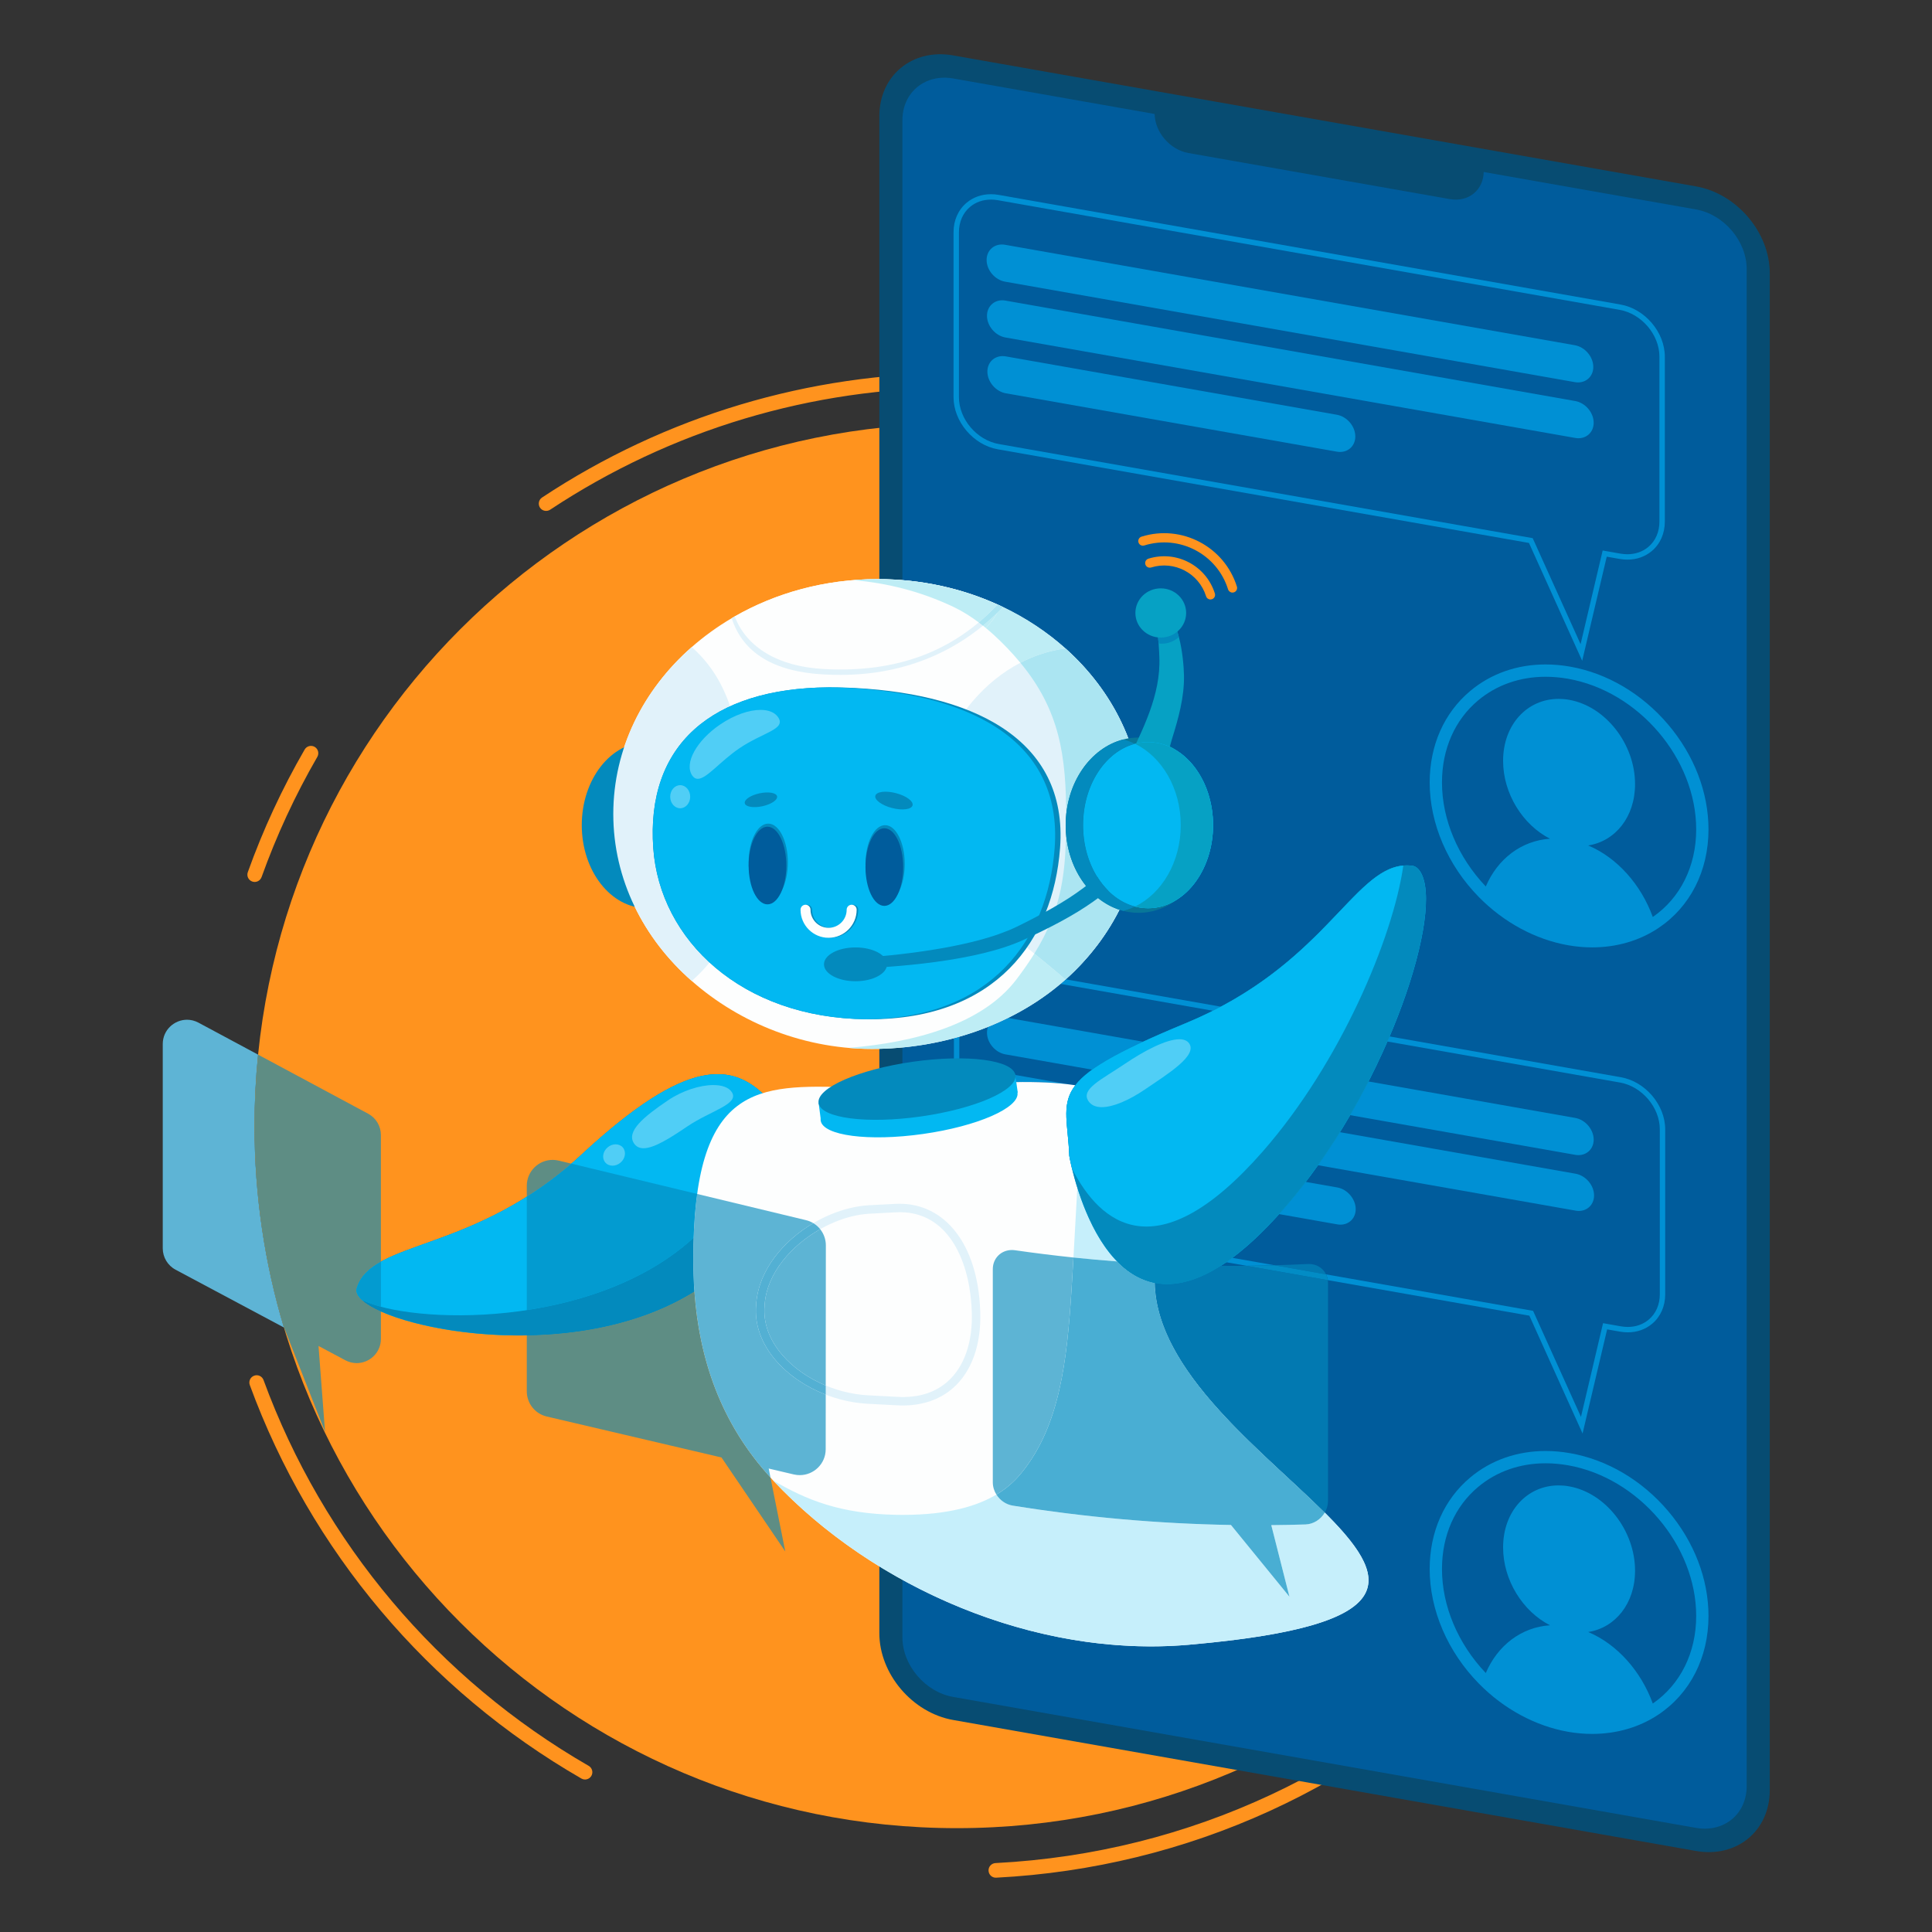 <svg xmlns="http://www.w3.org/2000/svg" xmlns:xlink="http://www.w3.org/1999/xlink" width="500" zoomAndPan="magnify" viewBox="0 0 375 375" height="500" preserveAspectRatio="xMidYMid meet" version="1.0"><rect x="0" y="0" width="375" height="375" fill="#333333" stroke="none"/><defs><clipPath id="bd4c83f22e"><path d="M 104 72 L 332 72 L 332 364.531 L 104 364.531 Z M 104 72 " clip-rule="nonzero"/></clipPath><clipPath id="94334124d7"><path d="M 170.344 10.531 L 343.512 10.531 L 343.512 359.504 L 170.344 359.504 Z M 170.344 10.531 " clip-rule="nonzero"/></clipPath><clipPath id="dc51305bbc"><path d="M 31.547 197 L 56 197 L 56 258 L 31.547 258 Z M 31.547 197 " clip-rule="nonzero"/></clipPath></defs><path fill="#ff931e" d="M 322.059 218.531 C 322.059 293.812 261.023 354.844 185.734 354.844 C 110.441 354.844 49.402 293.812 49.402 218.531 C 49.402 143.246 110.441 82.215 185.734 82.215 C 261.023 82.215 322.059 143.246 322.059 218.531 " fill-opacity="1" fill-rule="nonzero"/><path fill="#ff931e" d="M 48.973 171.109 C 48.227 170.852 47.832 170.039 48.098 169.293 C 51.043 161.066 54.75 153.066 59.137 145.48 C 59.531 144.801 60.41 144.574 61.086 144.973 C 61.758 145.371 61.98 146.234 61.59 146.914 C 57.293 154.344 53.664 162.176 50.773 170.238 C 50.512 170.973 49.711 171.363 48.973 171.109 " fill-opacity="1" fill-rule="nonzero"/><path fill="#ff931e" d="M 112.852 345.215 C 83.066 328.051 60.281 301.012 48.484 268.832 C 48.211 268.094 48.602 267.277 49.344 267.016 C 50.082 266.75 50.887 267.137 51.152 267.867 C 62.723 299.41 85.059 325.914 114.258 342.75 C 114.938 343.141 115.176 343.996 114.793 344.68 C 114.41 345.363 113.535 345.609 112.852 345.215 " fill-opacity="1" fill-rule="nonzero"/><g clip-path="url(#bd4c83f22e)"><path fill="#ff931e" d="M 191.875 363.098 C 191.84 362.316 192.445 361.664 193.227 361.621 C 269.496 357.707 329.031 295.121 329.031 218.531 C 329.031 139.523 264.746 75.246 185.734 75.246 C 157.488 75.246 130.223 83.43 106.789 98.93 C 106.137 99.363 105.262 99.191 104.82 98.547 C 104.383 97.895 104.555 97.004 105.211 96.57 C 129.113 80.758 156.926 72.406 185.734 72.406 C 205.461 72.406 224.602 76.27 242.617 83.891 C 260.02 91.25 275.648 101.785 289.07 115.207 C 302.488 128.625 313.023 144.25 320.387 161.652 C 328.008 179.668 331.871 198.805 331.871 218.531 C 331.871 256.48 317.387 292.445 291.09 319.793 C 265.199 346.719 230.539 362.547 193.359 364.457 C 192.574 364.5 191.906 363.887 191.875 363.098 " fill-opacity="1" fill-rule="nonzero"/></g><g clip-path="url(#94334124d7)"><path fill="#074c72" d="M 329.184 359.27 L 185.004 333.848 C 177.094 332.453 170.68 324.91 170.68 316.996 L 170.68 22.555 C 170.68 14.645 177.094 9.359 185.004 10.754 L 329.184 36.176 C 337.098 37.57 343.512 45.113 343.512 53.023 L 343.512 347.469 C 343.512 355.379 337.098 360.664 329.184 359.27 " fill-opacity="1" fill-rule="nonzero"/></g><path fill="#005c9c" d="M 339.031 52.234 L 339.031 346.68 C 339.031 352.109 334.617 355.746 329.188 354.789 L 185.004 329.371 C 179.574 328.414 175.156 323.215 175.156 317.789 L 175.156 23.34 C 175.156 19.84 176.996 17.086 179.758 15.828 C 181.277 15.133 183.078 14.891 185.004 15.23 L 213.48 20.25 L 329.188 40.652 C 334.617 41.609 339.031 46.805 339.031 52.234 " fill-opacity="1" fill-rule="nonzero"/><path fill="#074c72" d="M 281.422 38.648 L 230.68 29.703 C 227.051 29.062 224.109 25.605 224.109 21.98 L 224.109 18.695 L 287.988 29.957 L 287.988 33.238 C 287.988 36.867 285.051 39.289 281.422 38.648 " fill-opacity="1" fill-rule="nonzero"/><path fill="#0090d4" d="M 307.176 278.242 L 296.848 255.371 L 257.73 248.473 C 257.672 248.07 257.551 247.691 257.383 247.352 L 297.57 254.434 L 306.863 275.016 L 311.152 256.828 L 314.613 257.441 C 315.07 257.52 315.52 257.559 315.957 257.559 C 317.492 257.559 318.898 257.074 320.008 256.145 C 321.402 254.977 322.168 253.227 322.168 251.227 L 322.168 219.207 C 322.168 214.949 318.699 210.867 314.434 210.117 L 269.301 202.16 C 269.441 201.828 269.582 201.5 269.727 201.176 L 314.613 209.09 C 319.355 209.926 323.215 214.465 323.215 219.207 L 323.215 251.227 C 323.215 253.543 322.312 255.57 320.68 256.941 C 319.379 258.035 317.742 258.605 315.965 258.605 C 315.465 258.605 314.953 258.562 314.434 258.469 L 311.945 258.031 L 307.176 278.242 M 241.934 245.688 L 238.023 245 C 238.414 244.727 238.812 244.445 239.211 244.148 L 247.391 245.586 C 245.57 245.637 243.754 245.672 241.934 245.688 M 185.156 210.547 L 185.156 201.516 C 185.508 201.422 185.855 201.328 186.203 201.227 L 186.203 210.484 C 185.855 210.508 185.508 210.527 185.156 210.547 M 235.441 196.188 L 205.84 190.973 C 206.164 190.695 206.484 190.418 206.801 190.137 C 206.82 190.121 206.836 190.105 206.852 190.09 L 236.969 195.398 C 236.469 195.664 235.957 195.93 235.441 196.188 " fill-opacity="1" fill-rule="nonzero"/><path fill="#0090d4" d="M 306.371 224.207 C 306.168 224.207 305.961 224.191 305.75 224.152 L 262.066 216.453 C 263.324 214.285 264.516 212.098 265.629 209.914 L 305.75 216.988 C 307.723 217.336 309.332 219.234 309.332 221.203 C 309.332 222.961 308.051 224.207 306.371 224.207 M 211.996 207.621 L 195.156 204.652 C 193.188 204.309 191.574 202.41 191.574 200.441 C 191.574 200.039 191.641 199.66 191.77 199.32 C 193.102 198.781 194.402 198.203 195.664 197.578 L 221.875 202.199 C 217.398 204.273 214.223 206.016 211.996 207.621 " fill-opacity="1" fill-rule="nonzero"/><path fill="#0090d4" d="M 306.445 235.043 C 306.242 235.043 306.035 235.023 305.828 234.984 L 255.832 226.172 C 257.312 224.082 258.734 221.934 260.082 219.758 L 305.828 227.82 C 307.797 228.172 309.406 230.066 309.406 232.035 C 309.406 233.793 308.121 235.043 306.445 235.043 M 207.32 210.453 C 204.66 210.137 201.809 210.016 198.832 210.016 C 196.562 210.016 194.219 210.082 191.828 210.191 C 192.238 209.023 193.305 208.27 194.613 208.27 C 194.812 208.27 195.023 208.285 195.23 208.324 L 207.32 210.453 " fill-opacity="1" fill-rule="nonzero"/><path fill="#0090d4" d="M 260.18 237.703 C 259.977 237.703 259.77 237.684 259.559 237.648 L 248.273 235.656 C 248.578 235.324 248.879 234.984 249.188 234.633 C 250.656 232.953 252.078 231.207 253.449 229.41 L 259.559 230.484 C 261.527 230.832 263.141 232.727 263.141 234.699 C 263.141 236.457 261.855 237.703 260.18 237.703 " fill-opacity="1" fill-rule="nonzero"/><path fill="#fdfefe" d="M 221.723 158 C 221.723 170.539 216.023 181.895 206.801 190.137 C 197.941 198.051 184.938 203.305 170.383 203.59 C 156.301 203.863 143.539 198.555 134.266 190.398 C 124.863 182.137 119.039 170.672 119.039 158 C 119.039 145.324 124.863 133.859 134.266 125.598 C 136.633 123.516 139.23 121.637 142.02 119.992 C 142.172 119.902 142.324 119.812 142.48 119.723 L 142.609 119.648 C 150.617 115.066 160.148 112.406 170.383 112.406 C 178.75 112.406 186.652 114.184 193.629 117.344 C 193.801 117.418 193.965 117.492 194.133 117.57 C 194.316 117.66 194.5 117.742 194.688 117.832 C 199.164 119.973 203.242 122.684 206.801 125.863 C 216.023 134.102 221.723 145.457 221.723 158 " fill-opacity="1" fill-rule="nonzero"/><path fill="#e1f2fa" d="M 221.723 157.996 C 221.723 170.539 216.023 181.898 206.801 190.137 C 197.574 181.898 180.082 170.805 180.082 158.266 C 180.082 145.723 189.934 128.18 206.801 125.863 C 216.023 134.102 221.723 145.457 221.723 157.996 " fill-opacity="1" fill-rule="nonzero"/><path fill="#038abd" d="M 138.145 160.164 C 138.145 169.062 132.496 176.281 125.531 176.281 C 118.566 176.281 112.922 169.062 112.922 160.164 C 112.922 151.262 118.566 144.047 125.531 144.047 C 132.496 144.047 138.145 151.262 138.145 160.164 " fill-opacity="1" fill-rule="nonzero"/><path fill="#e1f2fa" d="M 144.262 159.59 C 144.262 172.262 143.664 182.137 134.266 190.398 C 124.863 182.137 119.039 170.672 119.039 157.996 C 119.039 145.324 124.863 133.859 134.266 125.598 C 143.664 133.859 144.262 146.914 144.262 159.59 " fill-opacity="1" fill-rule="nonzero"/><path fill="#038abd" d="M 205.754 164.641 C 204.387 182.586 193.305 197.84 168.738 197.84 C 168.582 197.84 168.426 197.84 168.27 197.836 L 168.164 197.836 C 143.926 197.598 128.074 182.453 126.801 164.641 C 125.371 144.617 138.129 133.598 160.805 133.414 C 161.789 133.406 162.793 133.418 163.816 133.449 C 188.293 134.242 207.398 143.137 205.754 164.641 " fill-opacity="1" fill-rule="nonzero"/><path fill="#02b8f2" d="M 204.707 164.641 C 203.348 182.445 192.43 197.598 168.27 197.836 L 168.164 197.836 C 143.926 197.598 128.074 182.453 126.801 164.641 C 125.371 144.617 138.129 133.598 160.805 133.414 C 161.449 133.418 162.105 133.426 162.77 133.449 C 187.25 134.242 206.352 143.137 204.707 164.641 " fill-opacity="1" fill-rule="nonzero"/><path fill="#02b8f2" d="M 112.891 224.09 C 133.73 204.781 142.512 206.18 149.281 213.488 C 156.047 220.793 159.754 233.609 136.32 249.672 C 110.684 267.238 67.305 256.375 69.219 250.035 C 72.098 240.504 92.047 243.398 112.891 224.09 " fill-opacity="1" fill-rule="nonzero"/><path fill="#038abd" d="M 136.32 249.672 C 113.586 265.25 76.898 258.473 70.219 252.316 C 69.367 251.531 69 250.754 69.219 250.035 C 72.098 240.504 92.047 243.398 112.891 224.09 C 133.398 205.09 142.227 206.141 148.953 213.141 C 149.062 213.254 149.172 213.371 149.277 213.488 C 156.051 220.793 159.754 233.609 136.32 249.672 " fill-opacity="1" fill-rule="nonzero"/><path fill="#02b8f2" d="M 134.289 240.578 C 114.637 258.117 79.742 257.031 70.219 252.316 C 69.367 251.531 69 250.754 69.219 250.035 C 72.098 240.504 92.047 243.398 112.891 224.09 C 133.398 205.09 142.227 206.141 148.953 213.141 C 150.309 219.906 147.273 228.988 134.289 240.578 " fill-opacity="1" fill-rule="nonzero"/><path fill="#fdfefe" d="M 230.68 319.25 C 200.758 321.848 169.449 308.012 150.078 287.371 C 138.336 274.859 134.562 259.848 134.562 244.48 C 134.562 210.141 147.09 210.586 164.98 211.027 C 168.301 211.109 171.809 211.191 175.457 211.051 C 193.375 210.363 211.969 207.52 220.934 215.715 C 226.164 220.504 228.109 228.969 224.711 243.586 C 215.754 282.09 316.684 311.77 230.68 319.25 " fill-opacity="1" fill-rule="nonzero"/><path fill="#02b8f2" d="M 197.496 212.09 C 197.91 215.023 189.695 218.613 179.145 220.105 C 168.598 221.602 159.707 220.43 159.293 217.496 C 158.875 214.559 167.09 210.969 177.641 209.477 C 188.191 207.98 197.078 209.152 197.496 212.09 " fill-opacity="1" fill-rule="nonzero"/><path fill="#038abd" d="M 161.129 182.027 C 158.125 182.027 155.68 179.582 155.68 176.578 C 155.68 176.043 156.117 175.609 156.648 175.609 C 157.188 175.609 157.621 176.043 157.621 176.578 C 157.621 178.512 159.195 180.086 161.129 180.086 C 163.062 180.086 164.637 178.512 164.637 176.578 C 164.637 176.043 165.07 175.609 165.605 175.609 C 166.145 175.609 166.578 176.043 166.578 176.578 C 166.578 179.582 164.133 182.027 161.129 182.027 " fill-opacity="1" fill-rule="nonzero"/><path fill="#fdfefe" d="M 160.832 182.027 C 157.828 182.027 155.383 179.582 155.383 176.578 C 155.383 176.043 155.816 175.609 156.355 175.609 C 156.887 175.609 157.32 176.043 157.32 176.578 C 157.32 178.512 158.895 180.086 160.832 180.086 C 162.766 180.086 164.336 178.512 164.336 176.578 C 164.336 176.043 164.77 175.609 165.309 175.609 C 165.844 175.609 166.277 176.043 166.277 176.578 C 166.277 179.582 163.832 182.027 160.832 182.027 " fill-opacity="1" fill-rule="nonzero"/><path fill="#fdfefe" d="M 194.133 117.57 C 191.918 125.008 176.914 130.766 163.516 130.766 C 151.441 130.766 144.477 126.094 142.48 119.723 C 150.512 115.094 160.094 112.406 170.383 112.406 C 178.953 112.406 187.031 114.273 194.133 117.57 " fill-opacity="1" fill-rule="nonzero"/><path fill="#e1f2fa" d="M 194.688 117.832 C 186.578 126.293 175.812 130.996 163.133 130.996 C 162.102 130.996 161.051 130.965 159.98 130.914 C 150.23 130.414 144.188 126.738 142.02 119.992 C 142.172 119.902 142.324 119.812 142.48 119.723 L 142.609 119.648 C 144.891 125.625 150.984 129.406 160.035 129.867 C 174.066 130.59 185.055 126.488 193.629 117.344 C 193.801 117.418 193.965 117.492 194.133 117.57 C 194.316 117.66 194.5 117.742 194.688 117.832 " fill-opacity="1" fill-rule="nonzero"/><path fill="#038abd" d="M 152.918 167.402 C 152.918 171.562 151.215 174.938 149.113 174.938 C 147.012 174.938 145.309 171.562 145.309 167.402 C 145.309 163.238 147.012 159.863 149.113 159.863 C 151.215 159.863 152.918 163.238 152.918 167.402 " fill-opacity="1" fill-rule="nonzero"/><path fill="#005c9c" d="M 152.625 168 C 152.625 172.16 150.984 175.535 148.965 175.535 C 146.945 175.535 145.309 172.16 145.309 168 C 145.309 163.836 146.945 160.461 148.965 160.461 C 150.984 160.461 152.625 163.836 152.625 168 " fill-opacity="1" fill-rule="nonzero"/><path fill="#038abd" d="M 175.605 167.699 C 175.605 171.863 173.902 175.234 171.801 175.234 C 169.699 175.234 167.992 171.863 167.992 167.699 C 167.992 163.535 169.699 160.164 171.801 160.164 C 173.902 160.164 175.605 163.535 175.605 167.699 " fill-opacity="1" fill-rule="nonzero"/><path fill="#005c9c" d="M 175.309 168.297 C 175.309 172.461 173.672 175.832 171.652 175.832 C 169.629 175.832 167.992 172.461 167.992 168.297 C 167.992 164.133 169.629 160.762 171.652 160.762 C 173.672 160.762 175.309 164.133 175.309 168.297 " fill-opacity="1" fill-rule="nonzero"/><path fill="#038abd" d="M 177.129 156.324 C 176.922 157.117 175.141 157.348 173.141 156.832 C 171.148 156.316 169.699 155.254 169.902 154.457 C 170.109 153.656 171.895 153.426 173.891 153.945 C 175.887 154.457 177.336 155.523 177.129 156.324 " fill-opacity="1" fill-rule="nonzero"/><path fill="#038abd" d="M 150.832 154.566 C 150.98 155.258 149.699 156.121 147.965 156.492 C 146.234 156.863 144.707 156.605 144.559 155.914 C 144.41 155.219 145.691 154.355 147.426 153.984 C 149.156 153.613 150.684 153.871 150.832 154.566 " fill-opacity="1" fill-rule="nonzero"/><path fill="#bfa55d" d="M 168.125 112.453 C 168.129 112.453 168.133 112.453 168.133 112.453 C 168.133 112.453 168.129 112.453 168.125 112.453 M 168.18 112.449 C 168.191 112.449 168.203 112.449 168.215 112.449 C 168.203 112.449 168.191 112.449 168.18 112.449 M 168.23 112.449 C 168.246 112.445 168.266 112.445 168.285 112.445 C 168.266 112.445 168.246 112.445 168.23 112.449 M 168.285 112.445 C 168.859 112.426 169.438 112.414 170.02 112.41 C 170.008 112.41 170 112.41 169.988 112.41 C 169.98 112.41 169.969 112.41 169.961 112.41 C 169.949 112.41 169.941 112.41 169.926 112.41 C 169.918 112.41 169.91 112.41 169.902 112.41 C 169.891 112.41 169.879 112.41 169.867 112.41 C 169.859 112.41 169.852 112.41 169.84 112.41 C 169.828 112.41 169.816 112.41 169.809 112.41 C 169.797 112.41 169.789 112.41 169.781 112.414 C 169.77 112.414 169.758 112.414 169.742 112.414 C 169.738 112.414 169.73 112.414 169.723 112.414 C 169.711 112.414 169.695 112.414 169.684 112.414 C 169.676 112.414 169.668 112.414 169.664 112.414 C 169.648 112.414 169.637 112.414 169.621 112.414 C 169.617 112.414 169.609 112.414 169.602 112.414 C 169.59 112.414 169.574 112.414 169.562 112.414 C 169.555 112.414 169.551 112.414 169.543 112.414 C 169.531 112.414 169.516 112.414 169.504 112.414 C 169.496 112.414 169.488 112.414 169.484 112.414 C 169.469 112.414 169.453 112.414 169.438 112.414 C 169.434 112.414 169.43 112.414 169.422 112.414 C 169.41 112.414 169.391 112.414 169.379 112.414 C 169.371 112.414 169.367 112.418 169.363 112.418 C 169.352 112.418 169.336 112.418 169.32 112.418 C 169.316 112.418 169.309 112.418 169.305 112.418 C 169.289 112.418 169.277 112.418 169.262 112.418 C 169.258 112.418 169.25 112.418 169.242 112.418 C 169.23 112.418 169.215 112.422 169.199 112.422 C 169.191 112.422 169.191 112.422 169.184 112.422 C 169.168 112.422 169.152 112.422 169.137 112.422 C 169.133 112.422 169.129 112.422 169.125 112.422 C 169.109 112.422 169.094 112.422 169.078 112.426 C 169.07 112.426 169.07 112.426 169.066 112.426 C 169.051 112.426 169.031 112.426 169.016 112.426 C 169.012 112.426 169.012 112.426 169.004 112.426 C 168.988 112.426 168.973 112.426 168.953 112.426 C 168.949 112.426 168.949 112.426 168.945 112.426 C 168.93 112.426 168.91 112.426 168.895 112.426 C 168.891 112.426 168.891 112.426 168.887 112.426 C 168.867 112.426 168.852 112.426 168.832 112.43 C 168.828 112.43 168.828 112.43 168.828 112.43 C 168.809 112.43 168.789 112.43 168.77 112.43 C 168.77 112.43 168.77 112.43 168.766 112.43 C 168.73 112.434 168.691 112.434 168.652 112.434 C 168.527 112.438 168.406 112.441 168.285 112.445 M 170.027 112.41 C 170.062 112.41 170.102 112.41 170.137 112.41 C 170.129 112.41 170.121 112.41 170.109 112.41 C 170.102 112.41 170.094 112.41 170.082 112.41 C 170.07 112.41 170.062 112.41 170.051 112.41 C 170.039 112.41 170.031 112.41 170.027 112.41 M 170.145 112.41 C 170.164 112.41 170.18 112.41 170.199 112.41 C 170.188 112.41 170.18 112.41 170.168 112.41 C 170.16 112.41 170.152 112.41 170.145 112.41 M 170.207 112.41 C 170.223 112.41 170.242 112.41 170.258 112.406 C 170.242 112.41 170.234 112.41 170.223 112.41 C 170.215 112.41 170.211 112.41 170.207 112.41 M 170.262 112.406 C 170.281 112.406 170.301 112.406 170.316 112.406 C 170.305 112.406 170.289 112.406 170.277 112.406 C 170.273 112.406 170.27 112.406 170.262 112.406 M 170.328 112.406 C 170.348 112.406 170.363 112.406 170.383 112.406 C 170.363 112.406 170.348 112.406 170.328 112.406 " fill-opacity="1" fill-rule="nonzero"/><path fill="#12a3d9" d="M 185.156 201.516 C 185.508 201.422 185.855 201.328 186.203 201.227 C 185.855 201.328 185.508 201.422 185.156 201.516 M 205.84 190.973 C 206.164 190.695 206.484 190.418 206.801 190.137 C 206.484 190.418 206.164 190.695 205.84 190.973 " fill-opacity="1" fill-rule="nonzero"/><path fill="#beedf5" d="M 169.336 203.598 C 167.766 203.598 166.219 203.531 164.688 203.395 C 177.672 202.344 190.684 198.758 197.246 190.16 C 198.598 188.391 199.762 186.715 200.766 185.094 C 202.961 186.875 205.031 188.559 206.801 190.137 C 206.484 190.418 206.164 190.695 205.84 190.973 C 202.852 193.492 199.43 195.723 195.664 197.578 C 194.402 198.203 193.102 198.781 191.77 199.32 C 189.977 200.039 188.117 200.676 186.203 201.227 C 185.855 201.328 185.508 201.422 185.156 201.516 C 181.957 202.375 178.613 202.984 175.156 203.316 C 173.684 203.457 172.191 203.547 170.68 203.582 C 170.582 203.586 170.48 203.59 170.383 203.59 C 170.035 203.598 169.684 203.598 169.336 203.598 M 221.617 160.996 C 221.617 160.992 221.617 160.988 221.617 160.988 C 221.617 160.988 221.617 160.992 221.617 160.996 M 221.617 160.98 C 221.688 159.996 221.723 159 221.723 157.996 C 221.723 158 221.723 158 221.723 158 C 221.723 159 221.688 159.996 221.617 160.98 M 198.059 128.645 C 197.656 128.16 197.238 127.672 196.801 127.184 C 195.172 125.363 193.328 123.52 191.316 121.863 C 192.27 120.941 193.031 119.973 193.559 118.965 C 193.941 118.598 194.316 118.219 194.688 117.832 C 199.164 119.973 203.242 122.684 206.801 125.863 C 203.633 126.297 200.711 127.27 198.059 128.645 M 181.383 113.457 C 181.383 113.457 181.379 113.457 181.379 113.457 C 181.379 113.457 181.383 113.457 181.383 113.457 M 181.34 113.449 C 181.336 113.445 181.332 113.445 181.332 113.445 C 181.332 113.445 181.336 113.445 181.34 113.449 M 181.293 113.441 C 181.293 113.438 181.285 113.438 181.281 113.438 C 181.285 113.438 181.293 113.438 181.293 113.441 M 181.246 113.43 C 181.246 113.43 181.238 113.43 181.234 113.43 C 181.238 113.43 181.246 113.43 181.246 113.43 M 181.203 113.422 C 181.199 113.422 181.188 113.418 181.184 113.418 C 181.188 113.418 181.199 113.422 181.203 113.422 M 181.16 113.414 C 181.152 113.414 181.141 113.41 181.137 113.41 C 181.141 113.41 181.152 113.414 181.16 113.414 M 181.113 113.406 C 181.105 113.402 181.094 113.402 181.086 113.398 C 181.094 113.402 181.105 113.402 181.113 113.406 M 181.066 113.398 C 181.055 113.395 181.047 113.395 181.039 113.391 C 181.047 113.395 181.055 113.395 181.066 113.398 M 181.02 113.391 C 181.008 113.387 181 113.383 180.988 113.383 C 181 113.383 181.008 113.387 181.02 113.391 M 180.973 113.379 C 180.961 113.379 180.945 113.375 180.93 113.371 C 180.945 113.375 180.961 113.379 180.973 113.379 M 180.93 113.371 C 178.062 112.84 175.105 112.52 172.082 112.434 C 175.105 112.52 178.062 112.84 180.93 113.371 M 172.082 112.434 C 172.066 112.434 172.051 112.434 172.031 112.434 C 172.051 112.434 172.066 112.434 172.082 112.434 M 172.027 112.434 C 172.016 112.43 172 112.43 171.984 112.43 C 172 112.43 172.016 112.43 172.027 112.434 M 168.766 112.43 C 168.77 112.43 168.77 112.43 168.77 112.43 C 168.77 112.43 168.77 112.43 168.766 112.43 M 171.98 112.43 C 171.965 112.43 171.949 112.43 171.938 112.43 C 171.949 112.43 171.965 112.43 171.98 112.43 M 168.828 112.43 C 168.828 112.43 168.828 112.43 168.832 112.43 C 168.828 112.43 168.828 112.43 168.828 112.43 M 171.926 112.43 C 171.914 112.426 171.898 112.426 171.887 112.426 C 171.902 112.426 171.914 112.426 171.926 112.43 M 168.887 112.426 C 168.891 112.426 168.891 112.426 168.895 112.426 C 168.891 112.426 168.891 112.426 168.887 112.426 M 171.875 112.426 C 171.863 112.426 171.852 112.426 171.836 112.426 C 171.852 112.426 171.863 112.426 171.875 112.426 M 171.824 112.426 C 171.812 112.426 171.801 112.426 171.785 112.426 C 171.801 112.426 171.812 112.426 171.824 112.426 M 168.945 112.426 C 168.949 112.426 168.949 112.426 168.953 112.426 C 168.949 112.426 168.949 112.426 168.945 112.426 M 171.777 112.426 C 171.766 112.426 171.75 112.426 171.738 112.426 C 171.75 112.426 171.766 112.426 171.777 112.426 M 169.004 112.426 C 169.012 112.426 169.012 112.426 169.016 112.426 C 169.012 112.426 169.012 112.426 169.004 112.426 M 171.727 112.426 C 171.711 112.426 171.703 112.426 171.688 112.426 C 171.703 112.426 171.711 112.426 171.727 112.426 M 169.066 112.426 C 169.07 112.426 169.07 112.426 169.078 112.426 C 169.07 112.426 169.07 112.426 169.066 112.426 M 171.676 112.422 C 171.664 112.422 171.652 112.422 171.641 112.422 C 171.652 112.422 171.664 112.422 171.676 112.422 M 169.125 112.422 C 169.129 112.422 169.133 112.422 169.137 112.422 C 169.133 112.422 169.129 112.422 169.125 112.422 M 171.625 112.422 C 171.613 112.422 171.602 112.422 171.59 112.422 C 171.602 112.422 171.613 112.422 171.625 112.422 M 169.184 112.422 C 169.191 112.422 169.191 112.422 169.199 112.422 C 169.195 112.422 169.188 112.422 169.184 112.422 M 171.574 112.422 C 171.562 112.422 171.551 112.422 171.539 112.418 C 171.551 112.422 171.562 112.422 171.574 112.422 M 171.523 112.418 C 171.512 112.418 171.504 112.418 171.492 112.418 C 171.504 112.418 171.512 112.418 171.523 112.418 M 169.242 112.418 C 169.25 112.418 169.258 112.418 169.262 112.418 C 169.258 112.418 169.25 112.418 169.242 112.418 M 171.473 112.418 C 171.465 112.418 171.453 112.418 171.441 112.418 C 171.453 112.418 171.465 112.418 171.473 112.418 M 169.305 112.418 C 169.309 112.418 169.316 112.418 169.32 112.418 C 169.316 112.418 169.309 112.418 169.305 112.418 M 171.426 112.418 C 171.414 112.418 171.402 112.418 171.391 112.418 C 171.402 112.418 171.414 112.418 171.426 112.418 M 169.363 112.418 C 169.367 112.418 169.371 112.414 169.379 112.414 C 169.371 112.414 169.367 112.418 169.363 112.418 M 171.375 112.414 C 171.363 112.414 171.355 112.414 171.344 112.414 C 171.355 112.414 171.363 112.414 171.375 112.414 M 169.422 112.414 C 169.43 112.414 169.434 112.414 169.438 112.414 C 169.434 112.414 169.43 112.414 169.422 112.414 M 171.324 112.414 C 171.312 112.414 171.305 112.414 171.293 112.414 C 171.305 112.414 171.312 112.414 171.324 112.414 M 169.484 112.414 C 169.488 112.414 169.496 112.414 169.504 112.414 C 169.496 112.414 169.488 112.414 169.484 112.414 M 171.277 112.414 C 171.266 112.414 171.258 112.414 171.246 112.414 C 171.258 112.414 171.266 112.414 171.277 112.414 M 171.227 112.414 C 171.219 112.414 171.207 112.414 171.195 112.414 C 171.207 112.414 171.219 112.414 171.227 112.414 M 169.543 112.414 C 169.551 112.414 169.555 112.414 169.562 112.414 C 169.555 112.414 169.551 112.414 169.543 112.414 M 171.176 112.414 C 171.168 112.414 171.156 112.414 171.145 112.414 C 171.156 112.414 171.168 112.414 171.176 112.414 M 169.602 112.414 C 169.609 112.414 169.617 112.414 169.621 112.414 C 169.617 112.414 169.609 112.414 169.602 112.414 M 171.125 112.414 C 171.117 112.414 171.105 112.414 171.098 112.414 C 171.105 112.414 171.117 112.414 171.125 112.414 M 169.664 112.414 C 169.668 112.414 169.676 112.414 169.684 112.414 C 169.676 112.414 169.668 112.414 169.664 112.414 M 171.078 112.414 C 171.066 112.414 171.059 112.414 171.047 112.414 C 171.059 112.414 171.066 112.414 171.078 112.414 M 169.723 112.414 C 169.73 112.414 169.738 112.414 169.742 112.414 C 169.738 112.414 169.73 112.414 169.723 112.414 M 171.031 112.414 C 171.02 112.414 171.008 112.414 170.996 112.414 C 171.008 112.414 171.02 112.414 171.031 112.414 M 169.781 112.414 C 169.789 112.41 169.797 112.41 169.809 112.41 C 169.797 112.41 169.789 112.41 169.781 112.414 M 170.98 112.414 C 170.969 112.41 170.957 112.41 170.949 112.41 C 170.957 112.41 170.969 112.41 170.98 112.414 M 170.926 112.41 C 170.918 112.41 170.906 112.41 170.898 112.41 C 170.906 112.41 170.918 112.41 170.926 112.41 M 169.84 112.41 C 169.852 112.41 169.859 112.41 169.867 112.41 C 169.859 112.41 169.852 112.41 169.84 112.41 M 170.879 112.41 C 170.867 112.41 170.859 112.41 170.848 112.41 C 170.859 112.41 170.867 112.41 170.879 112.41 M 169.902 112.41 C 169.91 112.41 169.918 112.41 169.926 112.41 C 169.918 112.41 169.91 112.41 169.902 112.41 M 170.832 112.41 C 170.82 112.41 170.809 112.41 170.801 112.41 C 170.809 112.41 170.82 112.41 170.832 112.41 M 169.961 112.41 C 169.969 112.41 169.98 112.41 169.988 112.41 C 169.98 112.41 169.969 112.41 169.961 112.41 M 170.781 112.41 C 170.77 112.41 170.762 112.41 170.75 112.41 C 170.762 112.41 170.77 112.41 170.781 112.41 M 170.023 112.41 C 170.023 112.41 170.023 112.41 170.027 112.41 C 170.031 112.41 170.039 112.41 170.051 112.41 C 170.039 112.41 170.031 112.41 170.023 112.41 M 170.73 112.41 C 170.719 112.41 170.711 112.41 170.703 112.41 C 170.711 112.41 170.719 112.41 170.73 112.41 M 170.082 112.41 C 170.094 112.41 170.102 112.41 170.109 112.41 C 170.102 112.41 170.09 112.41 170.082 112.41 M 170.68 112.41 C 170.672 112.41 170.66 112.41 170.652 112.41 C 170.66 112.41 170.672 112.41 170.68 112.41 M 170.633 112.41 C 170.621 112.41 170.613 112.41 170.602 112.41 C 170.613 112.41 170.621 112.41 170.633 112.41 M 170.145 112.41 C 170.152 112.41 170.16 112.41 170.168 112.41 C 170.16 112.41 170.152 112.41 170.145 112.41 M 170.582 112.41 C 170.57 112.41 170.562 112.41 170.555 112.41 C 170.562 112.41 170.57 112.41 170.582 112.41 M 170.207 112.41 C 170.211 112.41 170.215 112.41 170.223 112.41 C 170.215 112.41 170.211 112.41 170.207 112.41 M 170.531 112.41 C 170.52 112.41 170.508 112.406 170.5 112.406 C 170.508 112.406 170.52 112.41 170.531 112.41 M 170.262 112.406 C 170.27 112.406 170.273 112.406 170.277 112.406 C 170.273 112.406 170.27 112.406 170.262 112.406 M 170.48 112.406 C 170.473 112.406 170.457 112.406 170.445 112.406 C 170.457 112.406 170.473 112.406 170.48 112.406 M 170.328 112.406 C 170.348 112.406 170.363 112.406 170.383 112.406 C 170.363 112.406 170.348 112.406 170.328 112.406 M 170.434 112.406 C 170.414 112.406 170.398 112.406 170.383 112.406 C 170.398 112.406 170.414 112.406 170.434 112.406 " fill-opacity="1" fill-rule="nonzero"/><path fill="#abe5f2" d="M 206.801 190.137 C 205.031 188.559 202.961 186.875 200.766 185.094 C 206.203 176.324 206.949 169.254 206.949 158.672 C 206.949 146.754 205.734 137.926 198.059 128.645 C 200.711 127.27 203.633 126.297 206.801 125.863 C 216.023 134.102 221.723 145.457 221.723 158 C 221.723 159 221.688 159.996 221.617 160.98 C 221.617 160.984 221.617 160.988 221.617 160.988 C 221.617 160.988 221.617 160.992 221.617 160.996 C 220.785 172.34 215.285 182.555 206.801 190.137 " fill-opacity="1" fill-rule="nonzero"/><path fill="#beedf5" d="M 191.316 121.863 C 191.141 121.719 190.969 121.578 190.789 121.441 C 191.742 120.66 192.664 119.836 193.559 118.965 C 193.031 119.973 192.27 120.941 191.316 121.863 M 189.977 120.812 C 188.441 119.66 186.824 118.637 185.133 117.832 C 184.949 117.742 184.766 117.66 184.578 117.57 C 184.414 117.492 184.246 117.418 184.078 117.344 C 178.441 114.793 172.203 113.145 165.605 112.605 C 166.438 112.535 167.281 112.484 168.125 112.453 C 168.129 112.453 168.133 112.453 168.133 112.453 C 168.148 112.453 168.164 112.449 168.18 112.449 C 168.191 112.449 168.203 112.449 168.215 112.449 C 168.219 112.449 168.227 112.449 168.23 112.449 C 168.246 112.445 168.266 112.445 168.285 112.445 C 168.406 112.441 168.527 112.438 168.652 112.434 C 168.691 112.434 168.73 112.434 168.766 112.43 C 168.77 112.43 168.77 112.43 168.77 112.43 C 168.789 112.43 168.809 112.43 168.828 112.43 C 168.828 112.43 168.828 112.43 168.832 112.43 C 168.852 112.426 168.867 112.426 168.887 112.426 C 168.891 112.426 168.891 112.426 168.895 112.426 C 168.91 112.426 168.93 112.426 168.945 112.426 C 168.949 112.426 168.949 112.426 168.953 112.426 C 168.973 112.426 168.988 112.426 169.004 112.426 C 169.012 112.426 169.012 112.426 169.016 112.426 C 169.031 112.426 169.051 112.426 169.066 112.426 C 169.07 112.426 169.07 112.426 169.078 112.426 C 169.094 112.422 169.109 112.422 169.125 112.422 C 169.129 112.422 169.133 112.422 169.137 112.422 C 169.152 112.422 169.168 112.422 169.184 112.422 C 169.188 112.422 169.195 112.422 169.199 112.422 C 169.215 112.422 169.23 112.418 169.242 112.418 C 169.25 112.418 169.258 112.418 169.262 112.418 C 169.277 112.418 169.289 112.418 169.305 112.418 C 169.309 112.418 169.316 112.418 169.32 112.418 C 169.336 112.418 169.352 112.418 169.363 112.418 C 169.367 112.418 169.371 112.414 169.379 112.414 C 169.391 112.414 169.41 112.414 169.422 112.414 C 169.43 112.414 169.434 112.414 169.438 112.414 C 169.453 112.414 169.469 112.414 169.484 112.414 C 169.488 112.414 169.496 112.414 169.504 112.414 C 169.516 112.414 169.531 112.414 169.543 112.414 C 169.551 112.414 169.555 112.414 169.562 112.414 C 169.574 112.414 169.59 112.414 169.602 112.414 C 169.609 112.414 169.617 112.414 169.621 112.414 C 169.637 112.414 169.648 112.414 169.664 112.414 C 169.668 112.414 169.676 112.414 169.684 112.414 C 169.695 112.414 169.711 112.414 169.723 112.414 C 169.73 112.414 169.738 112.414 169.742 112.414 C 169.758 112.414 169.77 112.414 169.781 112.414 C 169.789 112.41 169.797 112.41 169.809 112.41 C 169.816 112.41 169.828 112.41 169.84 112.41 C 169.852 112.41 169.859 112.41 169.867 112.41 C 169.879 112.41 169.891 112.41 169.902 112.41 C 169.91 112.41 169.918 112.41 169.926 112.41 C 169.941 112.41 169.949 112.41 169.961 112.41 C 169.969 112.41 169.98 112.41 169.988 112.41 C 170 112.41 170.008 112.41 170.02 112.41 C 170.02 112.41 170.023 112.41 170.023 112.41 C 170.031 112.41 170.039 112.41 170.051 112.41 C 170.062 112.41 170.07 112.41 170.082 112.41 C 170.09 112.41 170.102 112.41 170.109 112.41 C 170.121 112.41 170.129 112.41 170.137 112.41 C 170.141 112.41 170.141 112.41 170.145 112.41 C 170.152 112.41 170.16 112.41 170.168 112.41 C 170.18 112.41 170.188 112.41 170.199 112.41 C 170.203 112.41 170.203 112.41 170.207 112.41 C 170.211 112.41 170.215 112.41 170.223 112.41 C 170.234 112.41 170.242 112.41 170.258 112.406 C 170.258 112.406 170.262 112.406 170.262 112.406 C 170.27 112.406 170.273 112.406 170.277 112.406 C 170.289 112.406 170.305 112.406 170.316 112.406 C 170.32 112.406 170.324 112.406 170.328 112.406 C 170.348 112.406 170.363 112.406 170.383 112.406 C 170.398 112.406 170.414 112.406 170.434 112.406 C 170.438 112.406 170.441 112.406 170.445 112.406 C 170.457 112.406 170.473 112.406 170.48 112.406 C 170.488 112.406 170.492 112.406 170.5 112.406 C 170.508 112.406 170.52 112.41 170.531 112.41 C 170.539 112.41 170.547 112.41 170.555 112.41 C 170.562 112.41 170.57 112.41 170.582 112.41 C 170.59 112.41 170.594 112.41 170.602 112.41 C 170.613 112.41 170.621 112.41 170.633 112.41 C 170.637 112.41 170.648 112.41 170.652 112.41 C 170.66 112.41 170.672 112.41 170.68 112.41 C 170.688 112.41 170.695 112.41 170.703 112.41 C 170.711 112.41 170.719 112.41 170.73 112.41 C 170.734 112.41 170.746 112.41 170.75 112.41 C 170.762 112.41 170.77 112.41 170.781 112.41 C 170.785 112.41 170.793 112.41 170.801 112.41 C 170.809 112.41 170.82 112.41 170.832 112.41 C 170.836 112.41 170.84 112.41 170.848 112.41 C 170.859 112.41 170.867 112.41 170.879 112.41 C 170.887 112.41 170.891 112.41 170.898 112.41 C 170.906 112.41 170.918 112.41 170.926 112.41 C 170.934 112.41 170.941 112.41 170.949 112.41 C 170.957 112.41 170.969 112.41 170.98 112.414 C 170.984 112.414 170.992 112.414 170.996 112.414 C 171.008 112.414 171.02 112.414 171.031 112.414 C 171.035 112.414 171.039 112.414 171.047 112.414 C 171.059 112.414 171.066 112.414 171.078 112.414 C 171.086 112.414 171.09 112.414 171.098 112.414 C 171.105 112.414 171.117 112.414 171.125 112.414 C 171.133 112.414 171.141 112.414 171.145 112.414 C 171.156 112.414 171.168 112.414 171.176 112.414 C 171.184 112.414 171.191 112.414 171.195 112.414 C 171.207 112.414 171.219 112.414 171.227 112.414 C 171.234 112.414 171.238 112.414 171.246 112.414 C 171.258 112.414 171.266 112.414 171.277 112.414 C 171.281 112.414 171.289 112.414 171.293 112.414 C 171.305 112.414 171.312 112.414 171.324 112.414 C 171.332 112.414 171.336 112.414 171.344 112.414 C 171.355 112.414 171.363 112.414 171.375 112.414 C 171.379 112.414 171.387 112.414 171.391 112.418 C 171.402 112.418 171.414 112.418 171.426 112.418 C 171.43 112.418 171.438 112.418 171.441 112.418 C 171.453 112.418 171.465 112.418 171.473 112.418 C 171.48 112.418 171.484 112.418 171.492 112.418 C 171.504 112.418 171.512 112.418 171.523 112.418 C 171.531 112.418 171.535 112.418 171.539 112.418 C 171.551 112.422 171.562 112.422 171.574 112.422 C 171.578 112.422 171.586 112.422 171.59 112.422 C 171.602 112.422 171.613 112.422 171.625 112.422 C 171.629 112.422 171.637 112.422 171.641 112.422 C 171.652 112.422 171.664 112.422 171.676 112.422 C 171.68 112.422 171.684 112.426 171.688 112.426 C 171.703 112.426 171.711 112.426 171.727 112.426 C 171.73 112.426 171.734 112.426 171.738 112.426 C 171.75 112.426 171.766 112.426 171.777 112.426 C 171.777 112.426 171.785 112.426 171.785 112.426 C 171.801 112.426 171.812 112.426 171.824 112.426 C 171.828 112.426 171.836 112.426 171.836 112.426 C 171.852 112.426 171.863 112.426 171.875 112.426 C 171.883 112.426 171.883 112.426 171.887 112.426 C 171.898 112.426 171.914 112.426 171.926 112.43 C 171.93 112.43 171.93 112.43 171.938 112.43 C 171.949 112.43 171.965 112.43 171.98 112.43 C 171.98 112.43 171.984 112.43 171.984 112.43 C 172 112.43 172.016 112.43 172.027 112.434 C 172.031 112.434 172.031 112.434 172.031 112.434 C 172.051 112.434 172.066 112.434 172.082 112.434 C 175.105 112.52 178.062 112.84 180.93 113.371 C 180.945 113.375 180.961 113.379 180.973 113.379 C 180.98 113.379 180.98 113.379 180.988 113.383 C 181 113.383 181.008 113.387 181.02 113.391 C 181.027 113.391 181.031 113.391 181.039 113.391 C 181.047 113.395 181.055 113.395 181.066 113.398 C 181.074 113.398 181.078 113.398 181.086 113.398 C 181.094 113.402 181.105 113.402 181.113 113.406 C 181.121 113.41 181.129 113.41 181.137 113.41 C 181.141 113.41 181.152 113.414 181.16 113.414 C 181.168 113.418 181.176 113.418 181.184 113.418 C 181.188 113.418 181.199 113.422 181.203 113.422 C 181.215 113.426 181.223 113.43 181.234 113.43 C 181.238 113.43 181.246 113.43 181.246 113.43 C 181.262 113.434 181.27 113.438 181.281 113.438 C 181.285 113.438 181.293 113.438 181.293 113.441 C 181.305 113.441 181.32 113.445 181.332 113.445 C 181.332 113.445 181.336 113.445 181.34 113.449 C 181.352 113.453 181.367 113.453 181.379 113.457 C 181.379 113.457 181.383 113.457 181.383 113.457 C 185.695 114.293 189.801 115.609 193.629 117.344 C 192.457 118.594 191.242 119.75 189.977 120.812 " fill-opacity="1" fill-rule="nonzero"/><path fill="#abe5f2" d="M 190.789 121.441 C 190.523 121.227 190.25 121.02 189.977 120.812 C 191.242 119.75 192.457 118.594 193.629 117.344 C 193.801 117.418 193.965 117.492 194.133 117.57 C 194.316 117.66 194.5 117.742 194.688 117.832 C 194.316 118.219 193.941 118.598 193.559 118.965 C 192.664 119.836 191.742 120.66 190.789 121.441 " fill-opacity="1" fill-rule="nonzero"/><path fill="#087799" d="M 235.156 160.164 C 235.156 166.137 232.594 171.395 228.715 174.43 C 226.496 176.168 223.844 177.176 221 177.176 C 219.977 177.176 218.977 177.047 218.02 176.797 C 211.629 175.152 206.848 168.332 206.848 160.164 C 206.848 151.996 211.629 145.172 218.02 143.531 C 218.977 143.281 219.977 143.148 221 143.148 C 223.844 143.148 226.496 144.16 228.715 145.898 C 232.594 148.93 235.156 154.188 235.156 160.164 " fill-opacity="1" fill-rule="nonzero"/><path fill="#06a1c4" d="M 223.914 120.754 L 224.031 120.855 Z M 228.824 123.652 C 228.348 121.848 227.66 120.246 226.699 119.438 C 225.082 118.078 222.016 119.371 224.043 120.863 C 224.516 121.422 224.762 123.289 224.887 124.91 C 224.98 126.121 225.016 127.191 225.027 127.492 C 225.348 134.934 221.75 141.688 218.637 148.246 C 216.902 154.223 222.898 152.766 225.16 149.969 C 226.289 148.574 226.973 145.059 227.492 143.402 C 228.727 139.465 229.883 135.312 229.812 131.141 C 229.781 129.453 229.531 126.328 228.824 123.652 " fill-opacity="1" fill-rule="nonzero"/><path fill="#02b8f2" d="M 235.453 160.164 C 235.453 169.062 229.809 176.281 222.844 176.281 C 215.879 176.281 210.23 169.062 210.23 160.164 C 210.23 151.262 215.879 144.047 222.844 144.047 C 229.809 144.047 235.453 151.262 235.453 160.164 " fill-opacity="1" fill-rule="nonzero"/><path fill="#02b8f2" d="M 235.453 160.164 C 235.453 169.066 229.809 176.281 222.844 176.281 C 219.902 176.281 217.199 174.996 215.055 172.844 C 215.301 172.648 215.539 172.453 215.777 172.258 C 217.848 170.531 219.797 168.711 221.707 166.891 L 221.742 166.855 C 222.441 166.156 222.438 165.023 221.738 164.324 C 221.035 163.629 219.902 163.629 219.203 164.328 C 217.355 166.184 215.512 168 213.59 169.688 C 213.387 169.863 213.184 170.039 212.98 170.207 C 211.258 167.453 210.23 163.961 210.23 160.164 C 210.23 151.262 215.879 144.047 222.844 144.047 C 229.809 144.047 235.453 151.262 235.453 160.164 " fill-opacity="1" fill-rule="nonzero"/><path fill="#06a1c4" d="M 235.453 160.164 C 235.453 169.066 229.809 176.281 222.844 176.281 C 221.973 176.281 221.125 176.172 220.305 175.953 C 225.512 173.441 229.184 167.32 229.184 160.164 C 229.184 153.008 225.512 146.887 220.305 144.371 C 221.125 144.16 221.973 144.047 222.844 144.047 C 229.809 144.047 235.453 151.262 235.453 160.164 " fill-opacity="1" fill-rule="nonzero"/><path fill="#038abd" d="M 220.305 175.953 C 219.57 176.312 218.805 176.594 218.02 176.797 C 211.629 175.152 206.848 168.332 206.848 160.164 C 206.848 151.996 211.629 145.172 218.02 143.531 C 218.805 143.734 219.57 144.016 220.305 144.371 C 214.555 145.875 210.23 152.375 210.23 160.164 C 210.23 167.953 214.555 174.453 220.305 175.953 " fill-opacity="1" fill-rule="nonzero"/><path fill="#038abd" d="M 228.824 123.652 C 227.941 124.453 226.758 124.945 225.453 124.945 C 225.262 124.945 225.074 124.934 224.887 124.91 C 224.762 123.289 224.516 121.422 224.043 120.867 C 222.016 119.371 225.082 118.078 226.699 119.438 C 227.66 120.246 228.348 121.848 228.824 123.652 " fill-opacity="1" fill-rule="nonzero"/><path fill="#06a1c4" d="M 230.23 118.973 C 230.23 121.613 228.027 123.75 225.305 123.75 C 222.586 123.75 220.379 121.613 220.379 118.973 C 220.379 116.336 222.586 114.199 225.305 114.199 C 228.027 114.199 230.23 116.336 230.23 118.973 " fill-opacity="1" fill-rule="nonzero"/><path fill="#ff931e" d="M 239.223 115.02 C 238.844 115.02 238.488 114.777 238.367 114.395 C 236.234 107.559 228.938 103.738 222.102 105.875 C 221.629 106.023 221.129 105.758 220.98 105.289 C 220.832 104.816 221.098 104.312 221.57 104.164 C 229.344 101.734 237.648 106.082 240.082 113.859 C 240.227 114.332 239.965 114.832 239.492 114.98 C 239.402 115.008 239.312 115.02 239.223 115.02 " fill-opacity="1" fill-rule="nonzero"/><path fill="#ff931e" d="M 234.949 116.359 C 234.57 116.359 234.215 116.113 234.098 115.727 C 232.695 111.25 227.914 108.75 223.438 110.148 C 222.969 110.297 222.461 110.031 222.316 109.559 C 222.168 109.086 222.434 108.586 222.906 108.438 C 228.32 106.746 234.109 109.773 235.805 115.195 C 235.953 115.668 235.688 116.168 235.219 116.316 C 235.129 116.344 235.039 116.359 234.949 116.359 " fill-opacity="1" fill-rule="nonzero"/><path fill="#038abd" d="M 215.055 172.844 C 213.191 174.344 211.223 175.734 209.184 176.977 C 206.883 178.383 204.516 179.625 202.129 180.797 C 200.93 181.383 199.738 181.938 198.523 182.492 C 197.262 183.07 195.977 183.527 194.691 183.949 C 193.402 184.367 192.102 184.707 190.801 185.031 C 189.496 185.34 188.191 185.625 186.879 185.867 C 184.262 186.359 181.633 186.734 179 187.039 C 176.371 187.34 173.73 187.574 171.098 187.746 C 168.453 187.914 165.824 188.035 163.16 188.07 C 162.629 188.078 162.188 187.652 162.18 187.113 C 162.172 186.586 162.582 186.152 163.109 186.133 C 165.715 186.027 168.332 185.84 170.926 185.605 C 173.527 185.371 176.125 185.074 178.699 184.707 C 181.277 184.34 183.844 183.906 186.379 183.359 C 187.645 183.09 188.895 182.785 190.145 182.457 C 191.383 182.113 192.617 181.754 193.816 181.328 C 195.012 180.902 196.195 180.445 197.312 179.898 C 198.469 179.332 199.641 178.746 200.789 178.148 C 203.09 176.945 205.344 175.684 207.496 174.297 C 209.418 173.047 211.242 171.688 212.98 170.207 C 213.59 171.188 214.289 172.07 215.055 172.844 " fill-opacity="1" fill-rule="nonzero"/><path fill="#038abd" d="M 172.176 187.176 C 172.176 188.988 169.434 190.457 166.055 190.457 C 162.676 190.457 159.934 188.988 159.934 187.176 C 159.934 185.359 162.676 183.895 166.055 183.895 C 169.434 183.895 172.176 185.359 172.176 187.176 " fill-opacity="1" fill-rule="nonzero"/><path fill="#e1f2fa" d="M 174.656 235.285 C 174.344 235.285 174.023 235.297 173.699 235.316 L 168.652 235.586 C 159.914 236.117 149.168 243.863 148.43 253.051 L 148.402 253.449 C 148.117 256.762 149.305 260.059 151.844 263 C 155.672 267.441 161.992 270.438 168.34 270.82 L 174.02 271.121 C 178.391 271.398 181.91 270.23 184.473 267.645 C 187.551 264.539 189.004 259.523 188.566 253.523 L 188.535 253.055 C 187.906 244.355 183.914 235.285 174.656 235.285 M 175.215 272.805 C 174.789 272.805 174.359 272.789 173.918 272.758 L 168.246 272.461 C 161.465 272.051 154.707 268.836 150.598 264.074 C 147.766 260.785 146.441 257.07 146.766 253.32 L 146.793 252.926 C 147.609 242.773 158.957 234.531 168.562 233.945 L 173.602 233.68 C 182.766 233.094 189.281 240.645 190.176 252.945 L 190.203 253.406 C 190.676 259.887 189.055 265.352 185.641 268.797 C 183.031 271.43 179.445 272.805 175.215 272.805 " fill-opacity="1" fill-rule="nonzero"/><path fill="#50cef6" d="M 135.441 151.172 C 135.027 151.172 134.664 150.977 134.355 150.52 C 132.758 148.164 135.203 143.727 139.809 140.605 C 142.531 138.762 145.398 137.789 147.621 137.789 C 149.156 137.789 150.383 138.254 151.035 139.219 C 152.633 141.57 148.125 142.117 143.516 145.238 C 139.805 147.754 137.16 151.172 135.441 151.172 " fill-opacity="1" fill-rule="nonzero"/><path fill="#50cef6" d="M 124.91 222.871 C 124.133 222.871 123.508 222.594 123.07 221.945 C 121.473 219.594 125.031 216.707 129.637 213.59 C 132.457 211.676 135.875 210.609 138.461 210.609 C 140.098 210.609 141.406 211.035 142.023 211.949 C 143.621 214.301 137.977 215.543 133.367 218.664 C 130.027 220.926 126.957 222.871 124.91 222.871 " fill-opacity="1" fill-rule="nonzero"/><path fill="#50cef6" d="M 132.023 156.883 C 130.953 156.883 130.086 155.879 130.086 154.641 C 130.086 153.406 130.953 152.402 132.023 152.402 C 133.098 152.402 133.965 153.406 133.965 154.641 C 133.965 155.879 133.098 156.883 132.023 156.883 " fill-opacity="1" fill-rule="nonzero"/><path fill="#50cef6" d="M 118.891 226.258 C 118.348 226.258 117.836 226.051 117.488 225.637 C 116.789 224.82 116.988 223.512 117.934 222.711 C 118.395 222.312 118.953 222.113 119.484 222.113 C 120.031 222.113 120.543 222.32 120.895 222.73 C 121.586 223.551 121.387 224.859 120.449 225.66 C 119.984 226.059 119.422 226.258 118.891 226.258 " fill-opacity="1" fill-rule="nonzero"/><path fill="#02b8f2" d="M 197.547 212.098 C 197.098 208.664 196.949 208.367 196.949 208.367 L 190.828 209.859 L 197.547 212.098 " fill-opacity="1" fill-rule="nonzero"/><path fill="#02b8f2" d="M 159.336 217.469 L 158.891 214.039 L 163.965 214.484 Z M 159.336 217.469 " fill-opacity="1" fill-rule="nonzero"/><path fill="#c79b4d" d="M 150.168 287.469 C 150.168 287.469 150.164 287.465 150.164 287.465 C 150.164 287.465 150.168 287.469 150.168 287.469 M 150.125 287.418 C 150.105 287.402 150.094 287.387 150.078 287.371 C 150.094 287.387 150.105 287.402 150.125 287.418 " fill-opacity="1" fill-rule="nonzero"/><path fill="#c6effb" d="M 223.387 319.562 C 219.867 319.562 216.344 319.344 212.84 318.934 C 188.871 316.105 165.703 303.973 150.168 287.469 C 150.168 287.469 150.164 287.465 150.164 287.465 C 150.152 287.449 150.137 287.434 150.125 287.418 C 150.105 287.402 150.094 287.387 150.078 287.371 C 156.551 291.148 163.102 293.828 173.965 294.027 C 174.395 294.035 174.816 294.039 175.234 294.039 C 184.285 294.039 189.848 292.223 193.402 290.098 C 194.094 291.203 195.23 292.023 196.555 292.238 C 210.641 294.5 224.801 295.754 238.926 295.996 L 250.281 309.922 L 246.754 296.027 C 248.973 296.008 251.188 295.965 253.398 295.895 C 254.961 295.844 256.367 294.91 257.141 293.598 C 262.113 298.559 265.625 302.961 265.625 306.707 C 265.637 312.68 256.734 316.98 230.68 319.25 C 228.254 319.457 225.82 319.562 223.387 319.562 M 216.824 244.844 C 214 244.629 211.18 244.375 208.359 244.082 C 208.609 239.734 208.871 235.004 209.109 230.539 C 209.375 231.391 209.68 232.297 210.027 233.227 C 211.488 237.172 213.684 241.629 216.824 244.844 " fill-opacity="1" fill-rule="nonzero"/><path fill="#038abd" d="M 197.086 208.688 C 197.504 211.625 189.285 215.211 178.738 216.707 C 168.188 218.199 159.297 217.031 158.883 214.094 C 158.469 211.16 166.684 207.57 177.23 206.078 C 187.781 204.582 196.672 205.75 197.086 208.688 " fill-opacity="1" fill-rule="nonzero"/><path fill="#02b8f2" d="M 249.188 234.633 C 268.418 212.641 279.848 178.938 276.066 169.957 C 275.582 168.809 274.918 168.133 274.09 168.035 C 263.07 166.723 258.289 186.969 230.117 198.621 C 202.391 210.094 207.098 212.395 207.547 224.336 C 207.551 224.504 215.902 272.688 249.188 234.633 " fill-opacity="1" fill-rule="nonzero"/><path fill="#038abd" d="M 249.188 234.633 C 220.523 267.402 210.352 236.223 208.078 226.824 C 207.707 225.305 207.547 224.355 207.547 224.336 C 207.098 212.395 202.391 210.094 230.117 198.621 C 256.797 187.586 262.5 168.844 272.387 168.004 C 272.938 167.953 273.504 167.965 274.09 168.035 C 274.918 168.133 275.582 168.809 276.066 169.957 C 279.848 178.938 268.418 212.641 249.188 234.633 " fill-opacity="1" fill-rule="nonzero"/><path fill="#02b8f2" d="M 272.387 168.004 C 270.359 182.133 260.117 206.332 245.156 223.438 C 224.555 246.992 213.508 237.512 208.078 226.824 C 207.707 225.305 207.547 224.355 207.547 224.336 C 207.098 212.395 202.391 210.094 230.117 198.621 C 256.797 187.586 262.5 168.844 272.387 168.004 " fill-opacity="1" fill-rule="nonzero"/><path fill="#50cef6" d="M 213.859 214.898 C 212.723 214.898 211.82 214.539 211.277 213.738 C 209.68 211.383 213.836 209.547 218.441 206.426 C 221.918 204.074 226.293 201.719 228.918 201.719 C 229.77 201.719 230.438 201.969 230.828 202.547 C 232.422 204.898 226.777 208.379 222.172 211.5 C 219.137 213.555 216.059 214.898 213.859 214.898 " fill-opacity="1" fill-rule="nonzero"/><path fill="#0090d4" d="M 307.102 128.262 L 296.773 105.387 L 193.684 87.211 C 188.941 86.379 185.082 81.836 185.082 77.094 L 185.082 45.074 C 185.082 42.758 185.984 40.73 187.617 39.355 C 188.918 38.266 190.559 37.695 192.332 37.695 C 192.836 37.695 193.348 37.738 193.863 37.832 L 314.539 59.109 C 319.281 59.941 323.141 64.484 323.141 69.227 L 323.141 101.246 C 323.141 103.562 322.238 105.59 320.605 106.965 C 319.301 108.055 317.668 108.625 315.891 108.625 C 315.391 108.625 314.879 108.582 314.359 108.488 L 311.867 108.051 L 307.102 128.262 M 192.34 38.742 C 190.805 38.742 189.398 39.223 188.289 40.156 C 186.898 41.324 186.129 43.07 186.129 45.074 L 186.129 77.094 C 186.129 81.352 189.598 85.43 193.863 86.184 L 297.496 104.457 L 306.789 125.031 L 311.078 106.852 L 314.539 107.461 C 314.996 107.539 315.445 107.578 315.883 107.578 C 317.418 107.578 318.824 107.094 319.934 106.164 C 321.328 104.996 322.094 103.25 322.094 101.246 L 322.094 69.227 C 322.094 64.969 318.625 60.891 314.359 60.137 L 193.684 38.859 C 193.227 38.777 192.777 38.742 192.34 38.742 " fill-opacity="1" fill-rule="nonzero"/><path fill="#0090d4" d="M 306.297 74.227 C 306.094 74.227 305.887 74.211 305.676 74.172 L 195.082 54.672 C 193.113 54.328 191.5 52.43 191.5 50.461 C 191.5 48.703 192.785 47.457 194.465 47.457 C 194.664 47.457 194.871 47.473 195.082 47.512 L 305.676 67.008 C 307.645 67.355 309.258 69.254 309.258 71.223 C 309.258 72.98 307.977 74.227 306.297 74.227 " fill-opacity="1" fill-rule="nonzero"/><path fill="#0090d4" d="M 306.371 85.062 C 306.168 85.062 305.961 85.043 305.75 85.004 L 195.156 65.508 C 193.188 65.156 191.574 63.266 191.574 61.293 C 191.574 59.535 192.863 58.285 194.539 58.285 C 194.738 58.285 194.945 58.305 195.156 58.344 L 305.75 77.84 C 307.723 78.191 309.332 80.086 309.332 82.055 C 309.332 83.812 308.051 85.062 306.371 85.062 " fill-opacity="1" fill-rule="nonzero"/><path fill="#0090d4" d="M 260.105 87.723 C 259.902 87.723 259.695 87.703 259.484 87.668 L 195.23 76.34 C 193.262 75.992 191.652 74.094 191.652 72.125 C 191.652 70.367 192.934 69.121 194.613 69.121 C 194.812 69.121 195.023 69.141 195.23 69.176 L 259.484 80.504 C 261.453 80.852 263.066 82.746 263.066 84.719 C 263.066 86.477 261.781 87.723 260.105 87.723 " fill-opacity="1" fill-rule="nonzero"/><path fill="#0090d4" d="M 309.043 183.887 C 307.5 183.887 305.93 183.75 304.352 183.469 C 298.023 182.355 291.883 179.039 287.062 174.133 C 280.984 167.945 277.5 159.836 277.5 151.875 C 277.5 144.68 280.293 138.379 285.359 134.125 C 289.398 130.738 294.477 128.969 300 128.969 C 301.559 128.969 303.148 129.109 304.766 129.395 C 311.945 130.664 318.691 134.641 323.758 140.598 C 328.824 146.559 331.617 153.801 331.617 160.992 C 331.617 169.051 328.059 176.039 321.863 180.156 C 318.172 182.613 313.734 183.887 309.043 183.887 M 302.52 135.652 C 303.184 135.652 303.863 135.707 304.559 135.832 C 311.629 137.078 317.363 144.406 317.363 152.199 C 317.363 158.574 313.527 163.281 308.266 164.105 C 313.883 166.465 318.523 171.699 320.805 177.988 C 326.164 174.293 329.23 168.121 329.23 160.992 C 329.23 147.285 318.07 134.164 304.352 131.746 C 302.879 131.488 301.426 131.359 300.008 131.359 C 295.043 131.359 290.496 132.934 286.895 135.953 C 282.375 139.742 279.887 145.398 279.887 151.875 C 279.887 159.047 282.98 166.379 288.391 172.066 C 290.699 166.691 295.297 163.172 300.852 162.797 C 295.586 160.117 291.75 154.059 291.75 147.684 C 291.75 140.656 296.418 135.652 302.52 135.652 " fill-opacity="1" fill-rule="nonzero"/><path fill="#0090d4" d="M 309.043 336.551 C 307.5 336.551 305.93 336.418 304.352 336.137 C 298.023 335.02 291.883 331.707 287.062 326.797 C 280.984 320.613 277.5 312.5 277.5 304.539 C 277.5 297.348 280.293 291.043 285.359 286.789 C 289.398 283.402 294.477 281.637 299.996 281.637 C 301.559 281.637 303.148 281.777 304.766 282.062 C 311.945 283.328 318.691 287.305 323.758 293.262 C 328.824 299.223 331.617 306.469 331.617 313.66 C 331.617 321.719 328.059 328.703 321.863 332.824 C 318.172 335.281 313.734 336.551 309.043 336.551 M 302.52 288.316 C 303.184 288.316 303.863 288.375 304.559 288.5 C 311.629 289.746 317.363 297.074 317.363 304.867 C 317.363 311.238 313.527 315.949 308.266 316.773 C 313.883 319.133 318.523 324.363 320.805 330.656 C 326.164 326.961 329.23 320.785 329.23 313.66 C 329.23 299.953 318.07 286.832 304.352 284.41 C 302.879 284.156 301.426 284.023 300.008 284.023 C 295.043 284.023 290.496 285.602 286.895 288.621 C 282.375 292.41 279.887 298.066 279.887 304.539 C 279.887 311.715 282.98 319.047 288.391 324.734 C 290.699 319.355 295.297 315.836 300.852 315.465 C 295.586 312.785 291.75 306.723 291.75 300.352 C 291.75 293.324 296.418 288.316 302.52 288.316 " fill-opacity="1" fill-rule="nonzero"/><path fill="#5e8d84" d="M 152.426 301.145 L 140.039 282.895 L 106.125 274.945 C 103.852 274.414 102.25 272.387 102.25 270.055 L 102.25 259.203 C 111.766 259.043 121.957 257.297 130.789 252.906 C 132.152 252.23 133.488 251.488 134.777 250.68 C 135.711 263.625 139.777 276.109 149.555 286.809 L 152.426 301.145 M 102.25 232.289 L 102.25 230.156 C 102.25 227.32 104.57 225.133 107.262 225.133 C 107.652 225.133 108.051 225.18 108.449 225.273 L 110.906 225.863 C 107.977 228.391 105.074 230.5 102.25 232.289 " fill-opacity="1" fill-rule="nonzero"/><path fill="#039bd0" d="M 102.25 259.203 C 111.766 259.043 121.957 257.297 130.789 252.906 C 121.957 257.297 111.766 259.043 102.25 259.203 " fill-opacity="1" fill-rule="nonzero"/><path fill="#038abd" d="M 102.25 259.203 L 102.25 254.301 C 113.547 252.578 125.461 248.461 134.289 240.578 C 134.402 240.477 134.516 240.375 134.629 240.273 C 134.586 241.613 134.562 243.016 134.562 244.48 C 134.562 246.555 134.633 248.625 134.777 250.68 C 133.488 251.488 132.152 252.23 130.789 252.906 C 121.957 257.297 111.766 259.043 102.25 259.203 " fill-opacity="1" fill-rule="nonzero"/><path fill="#039bd0" d="M 102.25 254.301 L 102.25 232.289 C 105.074 230.5 107.977 228.391 110.906 225.863 L 135.316 231.746 C 134.965 234.273 134.738 237.105 134.629 240.273 C 134.516 240.375 134.402 240.477 134.289 240.578 C 125.461 248.461 113.547 252.578 102.25 254.301 " fill-opacity="1" fill-rule="nonzero"/><path fill="#5db4d4" d="M 149.555 286.809 C 139.777 276.109 135.711 263.625 134.777 250.68 C 134.633 248.625 134.562 246.555 134.562 244.48 C 134.562 243.016 134.586 241.613 134.629 240.273 C 134.738 237.105 134.965 234.273 135.316 231.746 L 156.449 236.836 C 156.957 236.961 157.434 237.156 157.863 237.418 C 152.035 240.855 147.312 246.508 146.793 252.926 L 146.766 253.32 C 146.441 257.07 147.766 260.785 150.598 264.074 C 153.059 266.926 156.473 269.223 160.273 270.695 L 160.266 281.301 C 160.262 284.137 157.941 286.32 155.246 286.32 C 154.867 286.32 154.48 286.281 154.09 286.191 L 149.207 285.043 L 149.555 286.809 M 160.273 268.934 C 156.965 267.555 154.004 265.508 151.844 263 C 149.305 260.059 148.117 256.762 148.402 253.449 L 148.43 253.051 C 148.91 247.102 153.586 241.754 159.195 238.582 C 159.891 239.453 160.297 240.551 160.297 241.723 L 160.273 268.934 " fill-opacity="1" fill-rule="nonzero"/><path fill="#53b0d3" d="M 160.273 270.695 C 156.473 269.223 153.059 266.926 150.598 264.074 C 147.766 260.785 146.441 257.07 146.766 253.32 L 146.793 252.926 C 147.312 246.508 152.035 240.855 157.863 237.418 C 158.379 237.727 158.824 238.121 159.195 238.582 C 153.586 241.754 148.91 247.102 148.43 253.051 L 148.402 253.449 C 148.117 256.762 149.305 260.059 151.844 263 C 154.004 265.508 156.965 267.555 160.273 268.934 L 160.273 270.695 " fill-opacity="1" fill-rule="nonzero"/><g clip-path="url(#dc51305bbc)"><path fill="#5eb4d5" d="M 55.109 257.668 L 34.082 246.449 C 32.547 245.633 31.59 244.035 31.59 242.301 L 31.59 202.645 C 31.59 199.91 33.836 197.93 36.301 197.93 C 37.039 197.93 37.797 198.109 38.523 198.496 L 50.098 204.707 C 49.637 209.25 49.402 213.867 49.402 218.531 C 49.402 232.133 51.398 245.273 55.109 257.668 " fill-opacity="1" fill-rule="nonzero"/></g><path fill="#5e8d84" d="M 63.09 277.906 L 55.133 257.68 L 55.109 257.668 C 51.398 245.273 49.402 232.133 49.402 218.531 C 49.402 213.867 49.637 209.25 50.098 204.707 L 71.453 216.168 C 72.98 216.984 73.934 218.578 73.934 220.312 L 73.934 244.887 C 72.367 245.758 71.121 246.727 70.254 247.934 C 69.801 248.562 69.453 249.258 69.219 250.035 C 68.793 251.441 70.59 253.07 73.934 254.559 L 73.934 259.867 C 73.934 262.602 71.688 264.582 69.223 264.582 C 68.488 264.578 67.73 264.402 67.012 264.02 L 61.824 261.25 L 63.09 277.906 " fill-opacity="1" fill-rule="nonzero"/><path fill="#039bd0" d="M 73.934 254.559 C 70.59 253.07 68.793 251.441 69.219 250.035 C 69.453 249.258 69.801 248.562 70.254 247.934 C 69.801 248.562 69.457 249.258 69.219 250.035 C 69.18 250.172 69.156 250.309 69.16 250.449 C 69.16 251.047 69.531 251.68 70.219 252.316 C 71.035 253.066 72.301 253.828 73.934 254.559 " fill-opacity="1" fill-rule="nonzero"/><path fill="#038abd" d="M 73.934 254.559 C 72.301 253.828 71.035 253.066 70.219 252.316 C 71.203 252.801 72.457 253.25 73.934 253.641 L 73.934 254.559 " fill-opacity="1" fill-rule="nonzero"/><path fill="#039bd0" d="M 73.934 253.641 C 72.457 253.25 71.203 252.801 70.219 252.316 C 69.531 251.68 69.16 251.047 69.16 250.449 C 69.156 250.309 69.18 250.172 69.219 250.035 C 69.902 247.773 71.547 246.211 73.934 244.887 L 73.934 253.641 " fill-opacity="1" fill-rule="nonzero"/><path fill="#0279b1" d="M 257.141 293.598 C 245.117 281.598 224.535 266.316 224.145 249.031 C 224.914 249.184 225.711 249.262 226.547 249.262 C 229.566 249.266 233.027 248.215 236.984 245.691 C 237.762 245.695 238.547 245.699 239.324 245.699 C 240.195 245.699 241.066 245.695 241.934 245.688 L 257.73 248.473 C 257.758 248.66 257.766 248.852 257.766 249.051 C 257.766 263.145 257.766 277.238 257.766 291.332 C 257.766 292.145 257.539 292.918 257.141 293.598 M 257.383 247.352 L 247.391 245.586 C 249.547 245.527 251.699 245.445 253.855 245.34 C 253.922 245.34 253.988 245.336 254.059 245.336 C 255.543 245.336 256.785 246.129 257.383 247.352 " fill-opacity="1" fill-rule="nonzero"/><path fill="#028cc5" d="M 257.73 248.473 L 241.934 245.688 C 243.754 245.672 245.57 245.637 247.391 245.586 L 257.383 247.352 C 257.551 247.691 257.672 248.07 257.73 248.473 " fill-opacity="1" fill-rule="nonzero"/><path fill="#5db4d4" d="M 193.402 290.098 C 192.961 289.395 192.703 288.574 192.703 287.727 C 192.703 273.934 192.703 260.137 192.703 246.344 C 192.703 244.195 194.34 242.629 196.41 242.629 C 196.605 242.629 196.805 242.641 197.012 242.672 C 200.789 243.215 204.57 243.684 208.359 244.082 C 208.234 246.223 208.109 248.273 207.992 250.152 C 207.098 264.477 205.605 276.715 198.441 285.668 C 197.418 286.945 195.91 288.602 193.402 290.098 " fill-opacity="1" fill-rule="nonzero"/><path fill="#49aed3" d="M 250.281 309.922 L 238.926 295.996 C 224.801 295.754 210.641 294.5 196.555 292.238 C 195.23 292.023 194.094 291.203 193.402 290.098 C 195.91 288.602 197.418 286.945 198.441 285.668 C 205.605 276.715 207.098 264.477 207.992 250.152 C 208.109 248.273 208.234 246.223 208.359 244.082 C 211.18 244.375 214 244.629 216.824 244.844 C 218.559 246.617 220.586 248.016 222.941 248.73 C 222.945 248.734 222.949 248.734 222.953 248.734 C 222.953 248.738 222.953 248.738 222.957 248.738 C 223.344 248.852 223.742 248.953 224.145 249.031 C 224.535 266.316 245.117 281.598 257.141 293.598 C 256.367 294.91 254.961 295.844 253.398 295.895 C 251.188 295.965 248.973 296.008 246.754 296.027 L 250.281 309.922 " fill-opacity="1" fill-rule="nonzero"/><path fill="#039bd0" d="M 226.547 249.262 C 225.711 249.262 224.914 249.184 224.145 249.031 C 223.742 248.953 223.344 248.852 222.957 248.738 C 224.078 249.078 225.273 249.262 226.547 249.262 C 229.566 249.262 233.027 248.215 236.98 245.691 L 236.984 245.691 C 233.027 248.215 229.566 249.266 226.547 249.262 M 222.953 248.734 C 222.949 248.734 222.945 248.734 222.941 248.73 C 222.945 248.734 222.949 248.734 222.953 248.734 " fill-opacity="1" fill-rule="nonzero"/><path fill="#038abd" d="M 226.547 249.262 C 225.273 249.262 224.078 249.078 222.957 248.738 C 222.953 248.738 222.953 248.738 222.953 248.734 C 222.949 248.734 222.945 248.734 222.941 248.73 C 220.586 248.016 218.559 246.617 216.824 244.844 C 223.543 245.355 230.266 245.637 236.98 245.691 C 233.027 248.215 229.566 249.262 226.547 249.262 " fill-opacity="1" fill-rule="nonzero"/></svg>